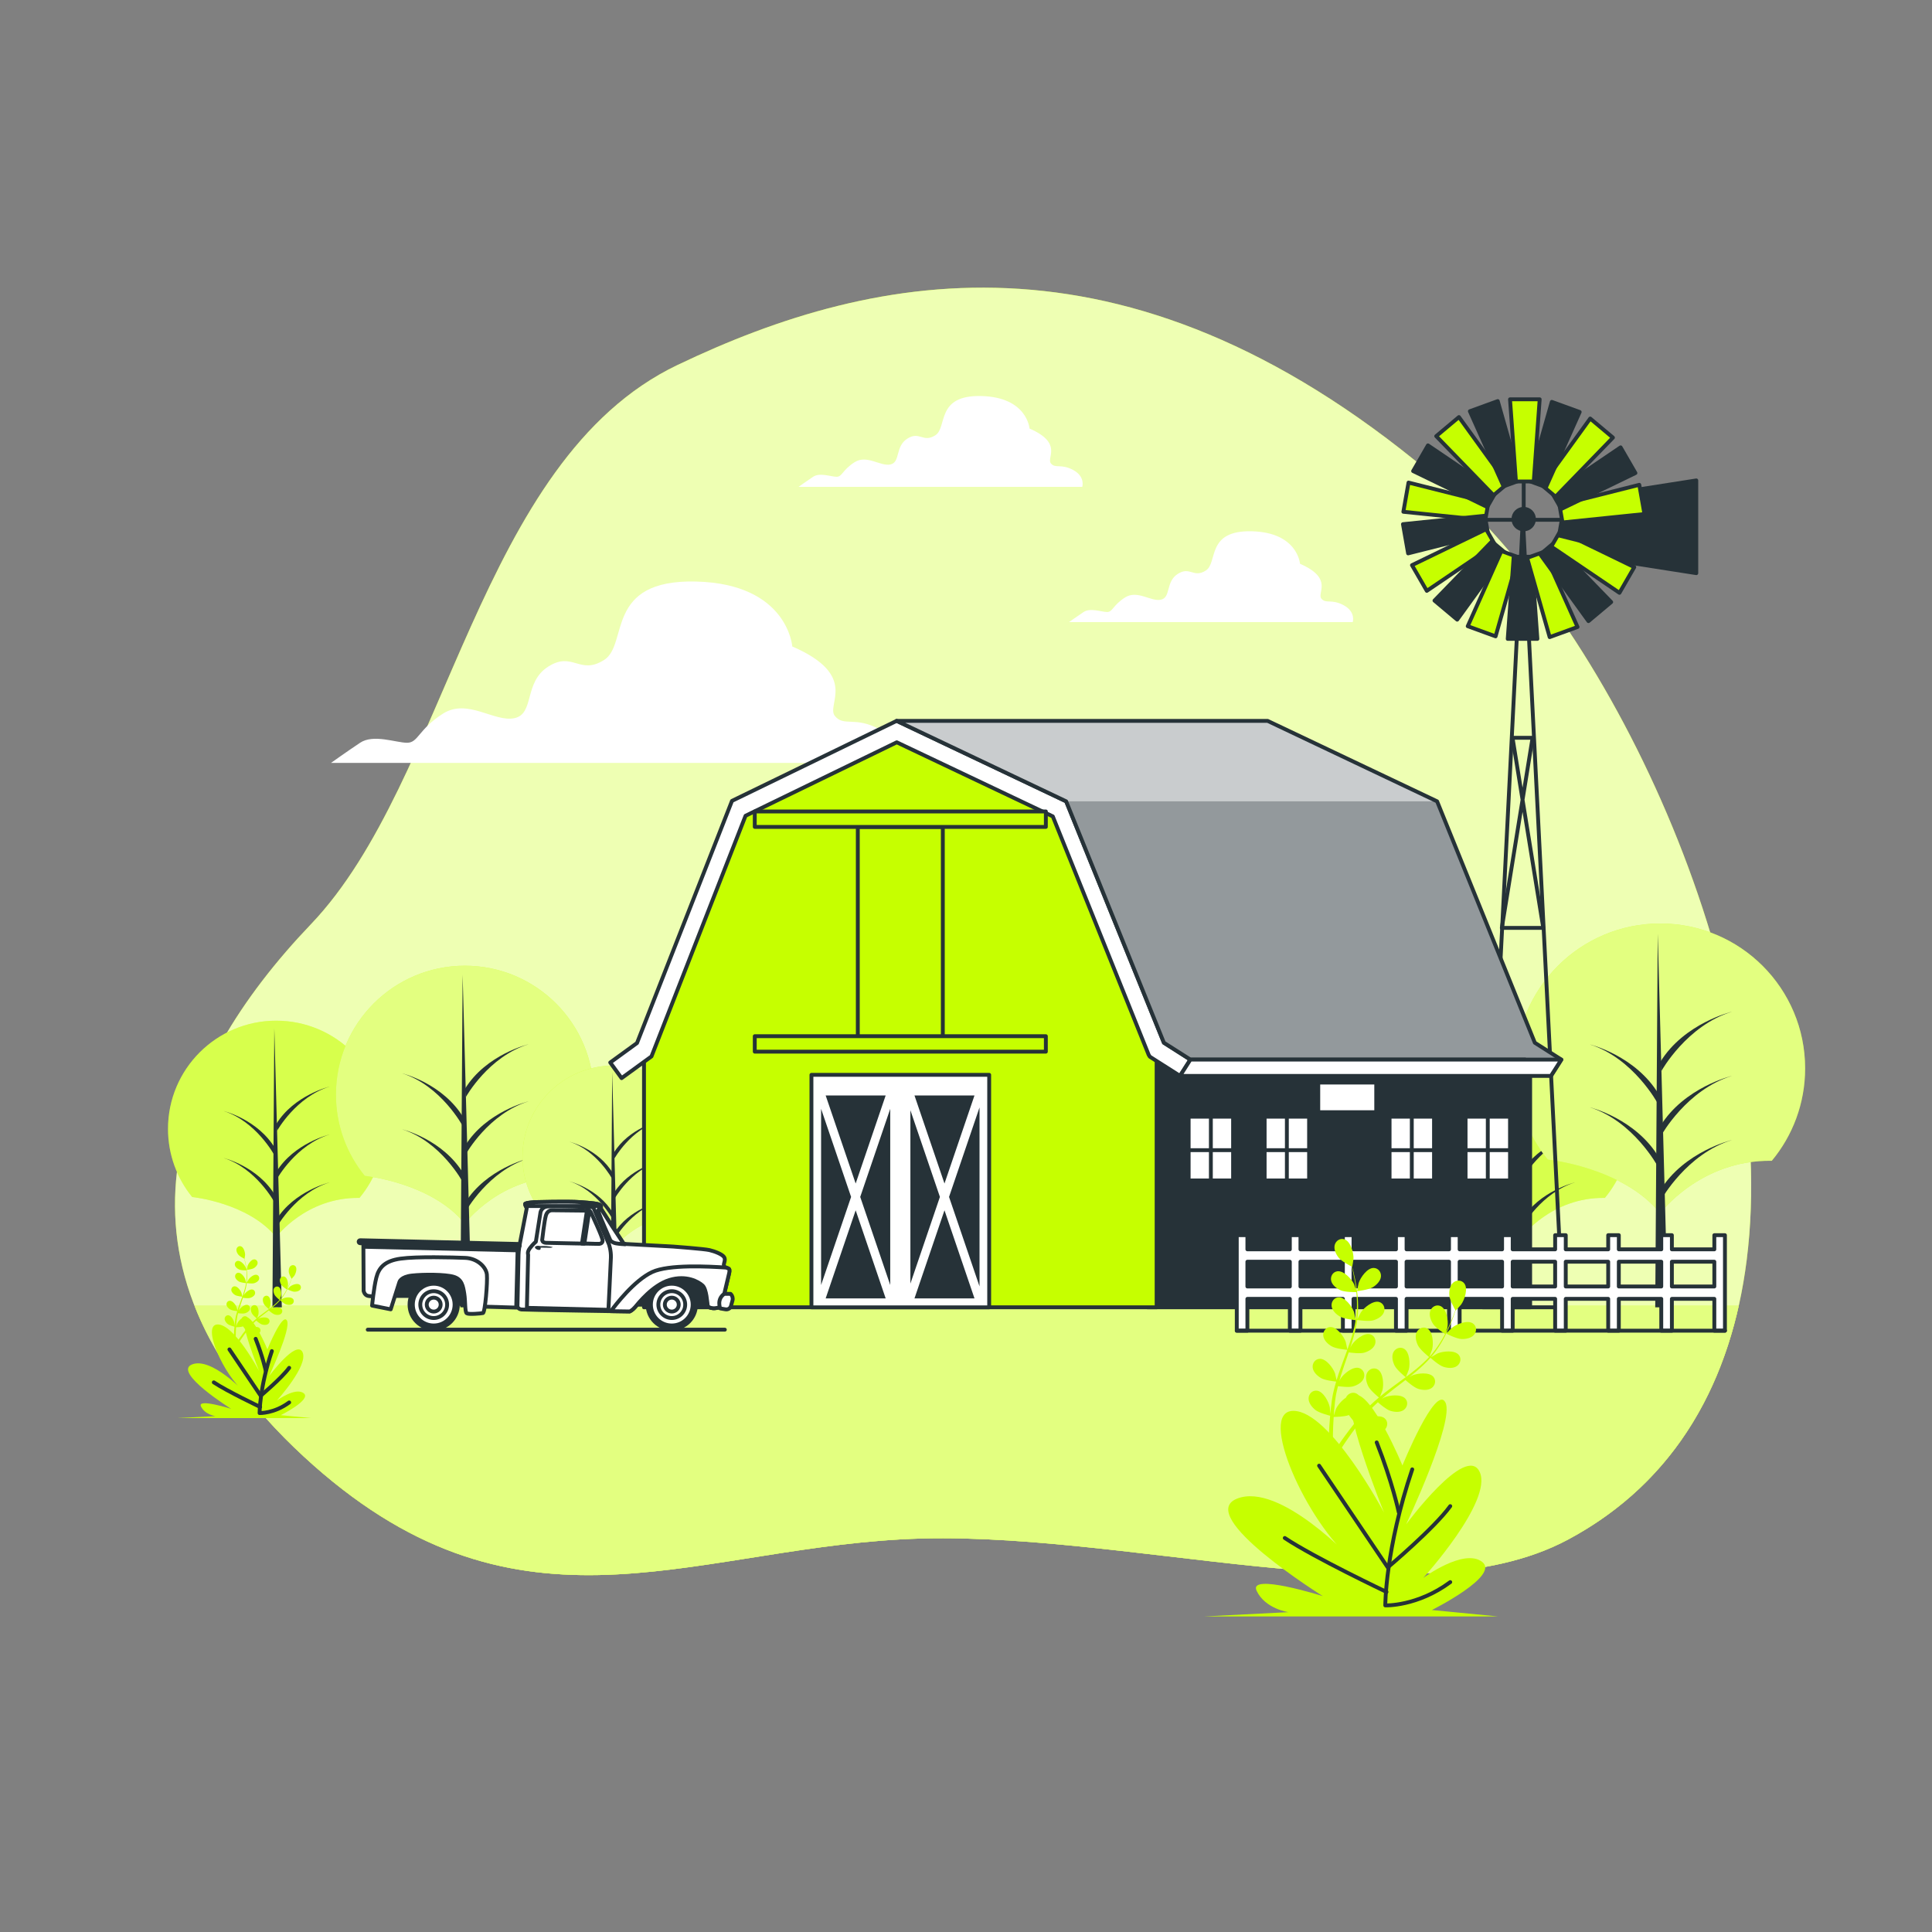 <?xml version="1.0" encoding="utf-8"?>
<!-- Generator: Adobe Illustrator 27.5.0, SVG Export Plug-In . SVG Version: 6.00 Build 0)  -->
<svg version="1.1" xmlns="http://www.w3.org/2000/svg" xmlns:xlink="http://www.w3.org/1999/xlink" x="0px" y="0px"
	 viewBox="0 0 500 500" style="enable-background:new 0 0 500 500;" xml:space="preserve">
<rect x="0" y="0" width="500" height="500" fill="#808080" stroke="none"/>
<g id="Background_Simple">
	<g>
		<path style="fill:#C6FF00;" d="M452.038,326.136c8.832-69.734-33.96-162.417-78.326-200.69
			c-80.094-69.094-146.634-55.732-198.387-30.983c-51.753,24.749-59.146,107.371-94.881,144.754
			C44.71,276.6,24.382,326.882,78.6,376.935c54.218,50.054,97.957,24.62,154.639,21.448c56.682-3.172,131.847,21.82,172.512,0.088
			C434.146,383.296,448.134,356.958,452.038,326.136z"/>
		<path style="opacity:0.7;fill:#FFFFFF;" d="M452.038,326.136c8.832-69.734-33.96-162.417-78.326-200.69
			c-80.094-69.094-146.634-55.732-198.387-30.983c-51.753,24.749-59.146,107.371-94.881,144.754
			C44.71,276.6,24.382,326.882,78.6,376.935c54.218,50.054,97.957,24.62,154.639,21.448c56.682-3.172,131.847,21.82,172.512,0.088
			C434.146,383.296,448.134,356.958,452.038,326.136z"/>
	</g>
</g>
<g id="Ground">
	<g>
		<path style="fill:#C6FF00;" d="M50.335,337.919c5.045,12.865,14.11,25.948,28.265,39.016
			c54.218,50.054,97.957,24.62,154.639,21.448c56.682-3.172,131.847,21.82,172.512,0.088c24.701-13.202,38.496-34.853,44.237-60.552
			H50.335z"/>
		<path style="opacity:0.5;fill:#FFFFFF;" d="M50.335,337.919c5.045,12.865,14.11,25.948,28.265,39.016
			c54.218,50.054,97.957,24.62,154.639,21.448c56.682-3.172,131.847,21.82,172.512,0.088c24.701-13.202,38.496-34.853,44.237-60.552
			H50.335z"/>
	</g>
</g>
<g id="Clouds">
	<g>
		<g>
			<path style="fill:#FFFFFF;" d="M227.643,188.749c-6.375-3.477-9.272-0.579-11.59-3.477c-2.318-2.898,6.374-10.432-11.011-17.965
				c0,0-1.159-16.226-24.919-16.806c-23.76-0.579-17.385,16.227-23.76,20.283c-6.375,4.056-8.113-2.318-14.488,1.738
				c-6.375,4.057-3.477,12.17-8.692,13.329c-5.216,1.159-12.17-5.215-18.544-1.159c-6.375,4.057-6.375,7.534-9.273,7.534
				c-2.897,0-8.693-2.318-12.17,0c-3.477,2.318-7.534,5.216-7.534,5.216h146.617C232.279,197.442,234.017,192.226,227.643,188.749z"
				/>
		</g>
		<g>
			<path style="fill:#FFFFFF;" d="M277.76,121.647c-3.192-1.741-4.643-0.29-5.804-1.741c-1.161-1.451,3.192-5.224-5.514-8.996
				c0,0-0.58-8.125-12.478-8.416c-11.898-0.29-8.706,8.126-11.898,10.157c-3.192,2.031-4.063-1.161-7.255,0.871
				c-3.192,2.031-1.741,6.094-4.353,6.675c-2.612,0.58-6.094-2.612-9.286-0.581c-3.192,2.031-3.192,3.773-4.643,3.773
				c-1.451,0-4.353-1.161-6.094,0c-1.741,1.161-3.772,2.612-3.772,2.612h73.419C280.081,126,280.952,123.388,277.76,121.647z"/>
		</g>
		<g>
			<path style="fill:#FFFFFF;" d="M347.76,156.647c-3.192-1.741-4.643-0.29-5.804-1.741c-1.161-1.451,3.192-5.224-5.514-8.996
				c0,0-0.58-8.125-12.478-8.416c-11.898-0.29-8.706,8.126-11.898,10.157c-3.192,2.031-4.063-1.161-7.255,0.871
				c-3.192,2.031-1.741,6.094-4.353,6.675c-2.612,0.58-6.094-2.612-9.286-0.581c-3.192,2.031-3.192,3.773-4.643,3.773
				c-1.451,0-4.353-1.161-6.094,0c-1.741,1.161-3.772,2.612-3.772,2.612h73.419C350.081,161,350.952,158.388,347.76,156.647z"/>
		</g>
	</g>
</g>
<g id="Trees">
	<g>
		<g>
			<g>
				<path style="fill:#C6FF00;" d="M49.764,309.793c0,0,14.403,1.425,21.704,10.354c0,0,7.713-10.344,21.566-10.132
					c4.02-4.845,6.438-11.067,6.44-17.855c0.005-15.462-12.525-28.001-27.987-28.006c-15.462-0.005-28.001,12.525-28.006,27.987
					c-0.002,6.703,2.352,12.855,6.279,17.676L49.764,309.793z"/>
				<path style="opacity:0.3;fill:#FFFFFF;" d="M49.764,309.793c0,0,14.403,1.425,21.704,10.354c0,0,7.713-10.344,21.566-10.132
					c4.02-4.845,6.438-11.067,6.44-17.855c0.005-15.462-12.525-28.001-27.987-28.006c-15.462-0.005-28.001,12.525-28.006,27.987
					c-0.002,6.703,2.352,12.855,6.279,17.676L49.764,309.793z"/>
				<g>
					<polygon style="fill:#263238;" points="70.992,266.128 70.505,338.333 72.936,338.333 					"/>
					<path style="fill:#263238;" d="M71.721,317.425c0,0,4.862-8.752,13.614-11.426c0,0-9.238,2.188-13.857,9.725L71.721,317.425z"
						/>
					<path style="fill:#263238;" d="M71.721,292.628c0,0,4.862-8.752,13.614-11.426c0,0-9.238,2.188-13.857,9.725L71.721,292.628z"
						/>
					<path style="fill:#263238;" d="M71.721,305.027c0,0,4.862-8.752,13.614-11.426c0,0-9.238,2.188-13.857,9.725L71.721,305.027z"
						/>
					<path style="fill:#263238;" d="M71,298.949c0,0-4.692-8.752-13.137-11.426c0,0,8.914,2.188,13.371,9.725L71,298.949z"/>
					<path style="fill:#263238;" d="M71,311.104c0,0-4.692-8.752-13.137-11.426c0,0,8.914,2.188,13.371,9.725L71,311.104z"/>
				</g>
			</g>
			<g>
				<path style="fill:#C6FF00;" d="M94.429,304.32c0,0,17.166,1.698,25.866,12.34c0,0,9.192-12.328,25.701-12.075
					c4.791-5.774,7.673-13.19,7.676-21.279c0.006-18.427-14.927-33.371-33.354-33.377c-18.427-0.006-33.371,14.927-33.377,33.354
					c-0.003,7.988,2.803,15.32,7.483,21.066L94.429,304.32z"/>
				<path style="opacity:0.5;fill:#FFFFFF;" d="M94.429,304.32c0,0,17.166,1.698,25.866,12.34c0,0,9.192-12.328,25.701-12.075
					c4.791-5.774,7.673-13.19,7.676-21.279c0.006-18.427-14.927-33.371-33.354-33.377c-18.427-0.006-33.371,14.927-33.377,33.354
					c-0.003,7.988,2.803,15.32,7.483,21.066L94.429,304.32z"/>
				<g>
					<polygon style="fill:#263238;" points="119.727,252.281 119.148,338.333 122.045,338.333 					"/>
					<path style="fill:#263238;" d="M120.596,313.416c0,0,5.795-10.431,16.225-13.618c0,0-11.01,2.608-16.515,11.59L120.596,313.416
						z"/>
					<path style="fill:#263238;" d="M120.596,283.862c0,0,5.795-10.431,16.225-13.618c0,0-11.01,2.608-16.515,11.59L120.596,283.862
						z"/>
					<path style="fill:#263238;" d="M120.596,298.639c0,0,5.795-10.431,16.225-13.618c0,0-11.01,2.608-16.515,11.59L120.596,298.639
						z"/>
					<path style="fill:#263238;" d="M119.737,291.396c0,0-5.591-10.431-15.656-13.618c0,0,10.624,2.608,15.936,11.59
						L119.737,291.396z"/>
					<path style="fill:#263238;" d="M119.737,305.883c0,0-5.591-10.431-15.656-13.618c0,0,10.624,2.608,15.936,11.59
						L119.737,305.883z"/>
				</g>
			</g>
			<g>
				<path style="fill:#C6FF00;" d="M140.524,314.257c0,0,12.151,1.202,18.309,8.734c0,0,6.506-8.726,18.193-8.547
					c3.391-4.087,5.431-9.336,5.433-15.062c0.005-13.044-10.566-23.621-23.609-23.626c-13.044-0.005-23.621,10.566-23.626,23.609
					c-0.002,5.654,1.984,10.844,5.297,14.912L140.524,314.257z"/>
				<path style="opacity:0.5;fill:#FFFFFF;" d="M140.524,314.257c0,0,12.151,1.202,18.309,8.734c0,0,6.506-8.726,18.193-8.547
					c3.391-4.087,5.431-9.336,5.433-15.062c0.005-13.044-10.566-23.621-23.609-23.626c-13.044-0.005-23.621,10.566-23.626,23.609
					c-0.002,5.654,1.984,10.844,5.297,14.912L140.524,314.257z"/>
				<g>
					<polygon style="fill:#263238;" points="158.432,277.421 158.021,338.333 160.072,338.333 					"/>
					<path style="fill:#263238;" d="M159.047,320.695c0,0,4.102-7.383,11.485-9.639c0,0-7.793,1.846-11.69,8.204L159.047,320.695z"
						/>
					<path style="fill:#263238;" d="M159.047,299.776c0,0,4.102-7.383,11.485-9.639c0,0-7.793,1.846-11.69,8.204L159.047,299.776z"
						/>
					<path style="fill:#263238;" d="M159.047,310.236c0,0,4.102-7.383,11.485-9.639c0,0-7.793,1.846-11.69,8.204L159.047,310.236z"
						/>
					<path style="fill:#263238;" d="M158.439,305.109c0,0-3.958-7.383-11.082-9.639c0,0,7.52,1.846,11.28,8.204L158.439,305.109z"/>
					<path style="fill:#263238;" d="M158.439,315.363c0,0-3.958-7.383-11.082-9.639c0,0,7.52,1.846,11.28,8.204L158.439,315.363z"/>
				</g>
			</g>
		</g>
		<g>
			<path style="fill:#C6FF00;" d="M372.07,309.793c0,0,14.403,1.425,21.704,10.354c0,0,7.713-10.344,21.566-10.132
				c4.02-4.845,6.438-11.067,6.44-17.855c0.005-15.462-12.525-28.001-27.987-28.006c-15.462-0.005-28.001,12.525-28.006,27.987
				c-0.002,6.703,2.352,12.855,6.279,17.676L372.07,309.793z"/>
			<path style="opacity:0.3;fill:#FFFFFF;" d="M372.07,309.793c0,0,14.403,1.425,21.704,10.354c0,0,7.713-10.344,21.566-10.132
				c4.02-4.845,6.438-11.067,6.44-17.855c0.005-15.462-12.525-28.001-27.987-28.006c-15.462-0.005-28.001,12.525-28.006,27.987
				c-0.002,6.703,2.352,12.855,6.279,17.676L372.07,309.793z"/>
			<g>
				<polygon style="fill:#263238;" points="393.297,266.128 392.811,338.333 395.242,338.333 				"/>
				<path style="fill:#263238;" d="M394.026,317.425c0,0,4.862-8.752,13.614-11.426c0,0-9.238,2.188-13.858,9.725L394.026,317.425z"
					/>
				<path style="fill:#263238;" d="M394.026,292.628c0,0,4.862-8.752,13.614-11.426c0,0-9.238,2.188-13.858,9.725L394.026,292.628z"
					/>
				<path style="fill:#263238;" d="M394.026,305.027c0,0,4.862-8.752,13.614-11.426c0,0-9.238,2.188-13.858,9.725L394.026,305.027z"
					/>
				<path style="fill:#263238;" d="M393.306,298.949c0,0-4.692-8.752-13.137-11.426c0,0,8.914,2.188,13.371,9.725L393.306,298.949z"
					/>
				<path style="fill:#263238;" d="M393.306,311.104c0,0-4.692-8.752-13.137-11.426c0,0,8.914,2.188,13.371,9.725L393.306,311.104z"
					/>
			</g>
		</g>
		<g>
			<path style="fill:#C6FF00;" d="M400.598,300.115c0,0,19.288,1.908,29.064,13.865c0,0,10.328-13.851,28.879-13.568
				c5.383-6.488,8.621-14.82,8.624-23.909c0.007-20.705-16.772-37.496-37.477-37.503c-20.705-0.007-37.496,16.772-37.503,37.477
				c-0.003,8.976,3.15,17.214,8.408,23.67L400.598,300.115z"/>
			<path style="opacity:0.5;fill:#FFFFFF;" d="M400.598,300.115c0,0,19.288,1.908,29.064,13.865c0,0,10.328-13.851,28.879-13.568
				c5.383-6.488,8.621-14.82,8.624-23.909c0.007-20.705-16.772-37.496-37.477-37.503c-20.705-0.007-37.496,16.772-37.503,37.477
				c-0.003,8.976,3.15,17.214,8.408,23.67L400.598,300.115z"/>
			<g>
				<polygon style="fill:#263238;" points="429.023,241.643 428.372,338.333 431.628,338.333 				"/>
				<path style="fill:#263238;" d="M430,310.336c0,0,6.511-11.72,18.231-15.301c0,0-12.371,2.93-18.557,13.022L430,310.336z"/>
				<path style="fill:#263238;" d="M430,277.129c0,0,6.511-11.72,18.231-15.301c0,0-12.371,2.93-18.557,13.022L430,277.129z"/>
				<path style="fill:#263238;" d="M430,293.732c0,0,6.511-11.72,18.231-15.301c0,0-12.371,2.93-18.557,13.022L430,293.732z"/>
				<path style="fill:#263238;" d="M429.035,285.593c0,0-6.283-11.72-17.591-15.301c0,0,11.937,2.93,17.906,13.022L429.035,285.593z
					"/>
				<path style="fill:#263238;" d="M429.035,301.871c0,0-6.283-11.72-17.591-15.301c0,0,11.937,2.93,17.906,13.022L429.035,301.871z
					"/>
			</g>
		</g>
	</g>
</g>
<g id="Windmill">
	<g>
		<polygon style="fill:#263238;stroke:#263238;stroke-linecap:round;stroke-linejoin:round;stroke-miterlimit:10;" points="
			408.333,143.533 439,148.333 439,124.333 408.333,129.133 		"/>
		<polygon style="fill:none;stroke:#263238;stroke-linecap:round;stroke-linejoin:round;stroke-miterlimit:10;" points="
			394.122,134.027 383.789,338.333 404.455,338.333 		"/>
		
			<line style="fill:none;stroke:#263238;stroke-linecap:round;stroke-linejoin:round;stroke-miterlimit:10;" x1="394.333" y1="134.343" x2="394.333" y2="121.353"/>
		
			<line style="fill:none;stroke:#263238;stroke-linecap:round;stroke-linejoin:round;stroke-miterlimit:10;" x1="383.095" y1="134.531" x2="405.258" y2="134.531"/>
		<polygon style="fill:none;stroke:#263238;stroke-linecap:round;stroke-linejoin:round;stroke-miterlimit:10;" points="
			399.398,240.145 388.673,240.145 396.627,190.946 391.444,190.946 		"/>
		<g>
			<polygon style="fill:#C6FF00;stroke:#263238;stroke-linecap:round;stroke-linejoin:round;stroke-miterlimit:10;" points="
				385.19,130.092 384.39,134.628 363.189,132.449 364.522,124.889 			"/>
			<polygon style="fill:#263238;stroke:#263238;stroke-linecap:round;stroke-linejoin:round;stroke-miterlimit:10;" points="
				384.287,133.476 385.087,138.012 364.419,143.215 363.086,135.655 			"/>
			<polygon style="fill:#C6FF00;stroke:#263238;stroke-linecap:round;stroke-linejoin:round;stroke-miterlimit:10;" points="
				384.597,136.964 386.9,140.953 369.258,152.911 365.42,146.263 			"/>
			<polygon style="fill:#263238;stroke:#263238;stroke-linecap:round;stroke-linejoin:round;stroke-miterlimit:10;" points="
				386.081,140.136 389.609,143.097 377.121,160.367 371.241,155.433 			"/>
			<polygon style="fill:#C6FF00;stroke:#263238;stroke-linecap:round;stroke-linejoin:round;stroke-miterlimit:10;" points="
				388.56,142.609 392.888,144.185 387.06,164.685 379.847,162.06 			"/>
			<polygon style="fill:#263238;stroke:#263238;stroke-linecap:round;stroke-linejoin:round;stroke-miterlimit:10;" points="
				391.735,144.086 396.341,144.086 397.876,165.343 390.2,165.343 			"/>
			<polygon style="fill:#C6FF00;stroke:#263238;stroke-linecap:round;stroke-linejoin:round;stroke-miterlimit:10;" points="
				395.224,144.387 399.552,142.811 408.265,162.262 401.052,164.887 			"/>
			<polygon style="fill:#263238;stroke:#263238;stroke-linecap:round;stroke-linejoin:round;stroke-miterlimit:10;" points="
				398.606,143.476 402.134,140.516 416.974,155.813 411.093,160.747 			"/>
			<polygon style="fill:#C6FF00;stroke:#263238;stroke-linecap:round;stroke-linejoin:round;stroke-miterlimit:10;" points="
				401.472,141.464 403.775,137.476 422.951,146.775 419.113,153.422 			"/>
			<polygon style="fill:#263238;stroke:#263238;stroke-linecap:round;stroke-linejoin:round;stroke-miterlimit:10;" points="
				403.477,138.593 404.277,134.058 425.478,136.237 424.145,143.796 			"/>
			<polygon style="fill:#C6FF00;stroke:#263238;stroke-linecap:round;stroke-linejoin:round;stroke-miterlimit:10;" points="
				404.379,135.21 403.579,130.674 424.247,125.471 425.58,133.03 			"/>
			<polygon style="fill:#263238;stroke:#263238;stroke-linecap:round;stroke-linejoin:round;stroke-miterlimit:10;" points="
				404.07,131.721 401.767,127.733 419.409,115.775 423.247,122.422 			"/>
			<polygon style="fill:#C6FF00;stroke:#263238;stroke-linecap:round;stroke-linejoin:round;stroke-miterlimit:10;" points="
				402.586,128.549 399.058,125.589 411.546,108.318 417.426,113.252 			"/>
			<polygon style="fill:#263238;stroke:#263238;stroke-linecap:round;stroke-linejoin:round;stroke-miterlimit:10;" points="
				400.107,126.076 395.779,124.501 401.607,104.001 408.82,106.626 			"/>
			<polygon style="fill:#263238;stroke:#263238;stroke-linecap:round;stroke-linejoin:round;stroke-miterlimit:10;" points="
				387.195,127.221 384.892,131.21 365.715,121.911 369.553,115.263 			"/>
			<polygon style="fill:#C6FF00;stroke:#263238;stroke-linecap:round;stroke-linejoin:round;stroke-miterlimit:10;" points="
				390.061,125.209 386.533,128.17 371.693,112.873 377.573,107.939 			"/>
			<polygon style="fill:#263238;stroke:#263238;stroke-linecap:round;stroke-linejoin:round;stroke-miterlimit:10;" points="
				393.443,124.299 389.115,125.874 380.401,106.424 387.615,103.799 			"/>
			<polygon style="fill:#C6FF00;stroke:#263238;stroke-linecap:round;stroke-linejoin:round;stroke-miterlimit:10;" points="
				396.931,124.6 392.326,124.6 390.79,103.343 398.467,103.343 			"/>
		</g>
		<path style="fill:#263238;stroke:#263238;stroke-linecap:round;stroke-linejoin:round;stroke-miterlimit:10;" d="M396.99,134.343
			c0-1.467-1.19-2.657-2.657-2.657s-2.657,1.19-2.657,2.657s1.19,2.657,2.657,2.657S396.99,135.81,396.99,134.343z"/>
	</g>
</g>
<g id="Farm">
	<g>
		
			<rect x="297" y="271.833" style="fill:#263238;stroke:#263238;stroke-linecap:round;stroke-linejoin:round;stroke-miterlimit:10;" width="99" height="66.5"/>
		<polygon style="fill:#C6FF00;stroke:#263238;stroke-linecap:round;stroke-linejoin:round;stroke-miterlimit:10;" points="
			299.333,338.333 166.667,338.333 166.667,271.667 191.129,209.193 232,189.333 274.128,209.333 299.333,271.667 		"/>
		<g>
			<polygon style="fill:#FFFFFF;stroke:#263238;stroke-linecap:round;stroke-linejoin:round;stroke-miterlimit:10;" points="
				160.868,279.022 157.927,274.978 164.856,269.939 189.44,207.266 232.051,186.56 275.921,207.386 301.213,269.859 
				308.073,274.225 305.388,278.442 297.582,273.474 297.282,273 272.464,211.28 232.077,192.107 192.946,211.121 168.605,273.395 
							"/>
		</g>
		
			<rect x="222" y="214" style="fill:#C6FF00;stroke:#263238;stroke-linecap:round;stroke-linejoin:round;stroke-miterlimit:10;" width="22" height="56.167"/>
		
			<rect x="210" y="278.167" style="fill:#FFFFFF;stroke:#263238;stroke-linecap:round;stroke-linejoin:round;stroke-miterlimit:10;" width="46" height="60.167"/>
		
			<rect x="195.333" y="268.167" style="fill:#C6FF00;stroke:#263238;stroke-linecap:round;stroke-linejoin:round;stroke-miterlimit:10;" width="75.333" height="4"/>
		
			<rect x="195.333" y="210" style="fill:#C6FF00;stroke:#263238;stroke-linecap:round;stroke-linejoin:round;stroke-miterlimit:10;" width="75.333" height="4"/>
		<g>
			<polygon style="fill:#263238;" points="220.265,309.762 212.5,286.965 212.5,332.559 			"/>
			<polygon style="fill:#263238;" points="229.211,283.5 213.68,283.5 221.445,306.297 			"/>
			<polygon style="fill:#263238;" points="221.445,313.227 213.68,336.024 229.211,336.024 			"/>
			<polygon style="fill:#263238;" points="222.626,309.762 230.391,332.559 230.391,286.965 			"/>
		</g>
		<g>
			<polygon style="fill:#263238;" points="252.197,283.5 236.666,283.5 244.432,306.297 			"/>
			<polygon style="fill:#263238;" points="243.251,309.762 235.609,287.326 235.609,332.198 			"/>
			<polygon style="fill:#263238;" points="245.612,309.762 253.5,332.92 253.5,286.604 			"/>
			<polygon style="fill:#263238;" points="244.432,313.227 236.666,336.024 252.197,336.024 			"/>
		</g>
		<g>
			<defs>
				<polygon id="XMLID_1_" points="404.073,274.225 397.213,269.859 371.921,207.386 328.051,186.56 232.051,186.56 
					275.921,207.386 301.213,269.859 308.073,274.225 394.761,274.225 401.388,278.442 				"/>
			</defs>
			<use xlink:href="#XMLID_1_"  style="overflow:visible;fill:#263238;"/>
			<clipPath id="XMLID_00000008140966254696607640000000833897221098465158_">
				<use xlink:href="#XMLID_1_"  style="overflow:visible;"/>
			</clipPath>
			<polygon style="opacity:0.5;clip-path:url(#XMLID_00000008140966254696607640000000833897221098465158_);fill:#FFFFFF;" points="
				404.073,274.225 397.213,269.859 371.921,207.386 328.051,186.56 232.051,186.56 275.921,207.386 301.213,269.859 
				308.073,274.225 394.761,274.225 401.388,278.442 			"/>
			<polygon style="opacity:0.5;clip-path:url(#XMLID_00000008140966254696607640000000833897221098465158_);fill:#FFFFFF;" points="
				275.921,207.386 371.921,207.386 328.051,186.56 232.051,186.56 			"/>
			
				<use xlink:href="#XMLID_1_"  style="overflow:visible;fill:none;stroke:#263238;stroke-linecap:round;stroke-linejoin:round;stroke-miterlimit:10;"/>
		</g>
		<polygon style="fill:#FFFFFF;stroke:#263238;stroke-linecap:round;stroke-linejoin:round;stroke-miterlimit:10;" points="
			308.073,274.225 404.073,274.225 401.388,278.442 305.388,278.442 		"/>
		<g>
			<rect x="308.122" y="289.5" style="fill:#FFFFFF;" width="4.75" height="7.662"/>
			<rect x="313.872" y="289.5" style="fill:#FFFFFF;" width="4.75" height="7.662"/>
			<rect x="308.122" y="298.162" style="fill:#FFFFFF;" width="4.75" height="6.838"/>
			<rect x="313.872" y="298.162" style="fill:#FFFFFF;" width="4.75" height="6.838"/>
		</g>
		<g>
			<rect x="327.789" y="289.5" style="fill:#FFFFFF;" width="4.75" height="7.662"/>
			<rect x="333.539" y="289.5" style="fill:#FFFFFF;" width="4.75" height="7.662"/>
			<rect x="327.789" y="298.162" style="fill:#FFFFFF;" width="4.75" height="6.838"/>
			<rect x="333.539" y="298.162" style="fill:#FFFFFF;" width="4.75" height="6.838"/>
		</g>
		<g>
			<rect x="360.122" y="289.5" style="fill:#FFFFFF;" width="4.75" height="7.662"/>
			<rect x="365.872" y="289.5" style="fill:#FFFFFF;" width="4.75" height="7.662"/>
			<rect x="360.122" y="298.162" style="fill:#FFFFFF;" width="4.75" height="6.838"/>
			<rect x="365.872" y="298.162" style="fill:#FFFFFF;" width="4.75" height="6.838"/>
		</g>
		<g>
			<rect x="379.789" y="289.5" style="fill:#FFFFFF;" width="4.75" height="7.662"/>
			<rect x="385.539" y="289.5" style="fill:#FFFFFF;" width="4.75" height="7.662"/>
			<rect x="379.789" y="298.162" style="fill:#FFFFFF;" width="4.75" height="6.838"/>
			<rect x="385.539" y="298.162" style="fill:#FFFFFF;" width="4.75" height="6.838"/>
		</g>
		<rect x="341.667" y="280.667" style="fill:#FFFFFF;" width="14" height="6.667"/>
		<g>
			<path style="fill:#FFFFFF;stroke:#263238;stroke-linecap:round;stroke-linejoin:round;stroke-miterlimit:10;" d="
				M443.667,319.666v3.662h-10.986v-3.662h-2.746v3.662h-10.986v-3.662h-2.746v3.662h-10.986v-3.662h-2.747v3.662h-10.986v-3.662
				h-2.746v3.662h-10.986v-3.662h-2.747v3.662h-10.986v-3.662h-2.746v3.662h-10.986v-3.662h-2.746v3.662h-10.986v-3.662h-2.746
				v3.662h-10.986v-3.662h-2.747v24.719h2.747v-8.24h10.986v8.24h2.746v-8.24h10.986v8.24h2.746v-8.24h10.986v8.24h2.746v-8.24
				h10.986v8.24h2.747v-8.24h10.986v8.24h2.746v-8.24h10.986v8.24h2.747v-8.24h10.986v8.24h2.746v-8.24h10.986v8.24h2.746v-8.24
				h10.986v8.24h2.747v-24.719H443.667z M322.821,332.94v-6.408h10.986v6.408H322.821z M336.553,332.94v-6.408h10.986v6.408H336.553
				z M350.286,332.94v-6.408h10.986v6.408H350.286z M364.018,332.94v-6.408h10.986v6.408H364.018z M377.751,332.94v-6.408h10.986
				v6.408H377.751z M391.483,332.94v-6.408h10.986v6.408H391.483z M405.216,332.94v-6.408h10.986v6.408H405.216z M418.948,332.94
				v-6.408h10.986v6.408H418.948z M432.681,332.94v-6.408h10.986v6.408H432.681z"/>
			
				<line style="fill:none;stroke:#263238;stroke-linecap:round;stroke-linejoin:round;stroke-miterlimit:10;" x1="320.074" y1="344.384" x2="446.413" y2="344.384"/>
		</g>
	</g>
</g>
<g id="Plants">
	<g>
		<g>
			<g>
				<g>
					<path style="fill:#C6FF00;" d="M351.214,334.148c-0.03,0.003,0.372-1.989,0.411-2.111c0.461-1.421,2.186-3.896,3.859-3.892
						c1.205,0.002,2.021,1.099,1.902,2.249c-0.121,1.175-1.176,2.176-2.13,2.754C354.135,333.825,351.216,334.147,351.214,334.148z"
						/>
					<path style="fill:#C6FF00;" d="M347.975,320.75c1.574,0.565,2.357,3.478,2.308,4.971c-0.004,0.129-0.302,2.139-0.33,2.126
						c0,0-0.026-0.013-0.032-0.016c0.127,0.459,0.258,0.952,0.39,1.495c0.236,1.003,0.494,2.138,0.691,3.393
						c0.2,1.253,0.383,2.621,0.445,4.078c0.064,1.461,0.057,3.001-0.155,4.587c-0.002,0.018-0.007,0.036-0.01,0.054
						c0.206-0.445,0.824-1.668,0.882-1.757c0.819-1.249,3.137-3.18,4.75-2.736c1.162,0.32,1.659,1.594,1.241,2.672
						c-0.427,1.101-1.709,1.788-2.782,2.093c-1.21,0.344-3.908-0.063-4.122-0.096c-0.216,1.509-0.56,3.039-0.994,4.569
						c-0.247,0.875-0.523,1.748-0.811,2.621c0.191-0.379,0.364-0.716,0.393-0.76c0.82-1.249,3.137-3.18,4.749-2.736
						c1.162,0.32,1.659,1.594,1.241,2.672c-0.427,1.101-1.709,1.788-2.782,2.094c-1.089,0.31-3.396,0.009-4.005-0.079
						c-0.114,0.333-0.224,0.668-0.339,1.001c-0.552,1.598-1.111,3.19-1.61,4.768c-0.177,0.556-0.33,1.11-0.485,1.664
						c0.17-0.336,0.315-0.618,0.342-0.658c0.82-1.249,3.137-3.18,4.749-2.736c1.162,0.32,1.659,1.594,1.241,2.672
						c-0.427,1.1-1.709,1.788-2.782,2.093c-1.039,0.296-3.171,0.037-3.896-0.064c-0.142,0.572-0.285,1.145-0.397,1.706
						c-0.068,0.384-0.159,0.75-0.206,1.14c-0.054,0.385-0.108,0.767-0.161,1.144c-0.075,0.731-0.158,1.485-0.214,2.2
						c-0.043,0.497-0.074,0.971-0.107,1.449c0.169-0.556,0.523-1.637,0.563-1.723c0.413-0.903,1.434-2.2,2.56-2.914
						c0.06-0.134,0.132-0.262,0.216-0.382c0.663-0.947,1.998-1.241,2.911-0.454c1.266,1.093,0.95,4.093,0.367,5.468
						c-0.034,0.081-0.505,0.92-0.811,1.444c0.227-0.281,0.444-0.556,0.681-0.842c0.465-0.569,0.945-1.124,1.46-1.722
						c0.259-0.28,0.52-0.563,0.784-0.849c0.256-0.289,0.563-0.562,0.845-0.847c0.669-0.647,1.379-1.27,2.108-1.881
						c-0.497-0.408-2.243-1.883-2.745-2.885c-0.5-0.997-0.859-2.407-0.336-3.465c0.512-1.037,1.787-1.53,2.808-0.89
						c1.417,0.889,1.559,3.902,1.192,5.35c-0.023,0.09-0.403,1.099-0.623,1.65c0.441-0.364,0.879-0.73,1.337-1.084
						c1.322-1.022,2.693-2.016,4.055-3.013c0.418-0.305,0.83-0.614,1.244-0.922c-0.179-0.143-2.291-1.851-2.854-2.973
						c-0.5-0.997-0.859-2.407-0.336-3.466c0.512-1.036,1.787-1.53,2.808-0.89c1.417,0.889,1.559,3.902,1.192,5.35
						c-0.028,0.109-0.577,1.561-0.735,1.923c0.911-0.678,1.813-1.363,2.675-2.074c1.19-0.979,2.304-2.006,3.31-3.081
						c-0.083-0.067-2.296-1.839-2.872-2.988c-0.5-0.997-0.859-2.407-0.336-3.465c0.512-1.036,1.787-1.53,2.808-0.89
						c1.417,0.888,1.559,3.902,1.192,5.35c-0.024,0.095-0.442,1.202-0.652,1.723c0.044,0.028,0.036,0.023,0.081,0.051
						c1.064-1.164,1.947-2.426,2.716-3.647c0.447-0.707,0.834-1.407,1.195-2.097c-0.446-0.288-2.47-1.626-3.102-2.603
						c-0.606-0.936-1.118-2.298-0.715-3.408c0.395-1.087,1.608-1.717,2.693-1.193c1.506,0.728,1.978,3.707,1.772,5.186
						c-0.011,0.081-0.215,0.886-0.372,1.47c0.158-0.314,0.327-0.635,0.473-0.939c0.55-1.139,0.984-2.216,1.36-3.173
						c0.21-0.546,0.388-1.043,0.551-1.511c-0.29-0.511-1.434-2.584-1.544-3.722c-0.107-1.11,0.066-2.555,0.936-3.354
						c0.852-0.782,2.219-0.783,2.94,0.182c1.001,1.34,0.047,4.201-0.817,5.42c-0.075,0.105-1.432,1.617-1.448,1.591
						c0,0-0.014-0.025-0.018-0.031c-0.147,0.453-0.31,0.937-0.499,1.462c-0.356,0.967-0.768,2.056-1.295,3.212
						c-0.524,1.156-1.126,2.397-1.879,3.647c-0.752,1.254-1.608,2.535-2.66,3.74c-0.012,0.014-0.026,0.026-0.038,0.04
						c0.417-0.257,1.608-0.937,1.705-0.979c1.372-0.59,4.371-0.922,5.47,0.338c0.792,0.908,0.505,2.245-0.439,2.913
						c-0.964,0.683-2.412,0.548-3.475,0.211c-1.199-0.38-3.225-2.208-3.386-2.354c-1.013,1.139-2.144,2.225-3.349,3.262
						c-0.688,0.594-1.401,1.17-2.122,1.738c0.368-0.211,0.699-0.396,0.747-0.417c1.373-0.589,4.371-0.922,5.471,0.339
						c0.792,0.908,0.505,2.245-0.439,2.913c-0.964,0.683-2.412,0.549-3.475,0.211c-1.079-0.342-2.837-1.866-3.297-2.275
						c-0.279,0.215-0.555,0.433-0.835,0.647c-1.342,1.028-2.686,2.048-3.974,3.089c-0.454,0.367-0.887,0.744-1.323,1.12
						c0.327-0.187,0.604-0.341,0.649-0.36c1.372-0.59,4.371-0.922,5.47,0.339c0.792,0.908,0.505,2.245-0.439,2.913
						c-0.964,0.682-2.412,0.548-3.475,0.211c-1.03-0.327-2.665-1.718-3.214-2.202c-0.434,0.399-0.869,0.798-1.272,1.203
						c-0.268,0.284-0.547,0.538-0.801,0.837c-0.258,0.292-0.513,0.58-0.765,0.866c-0.466,0.568-0.951,1.152-1.392,1.717
						c-0.31,0.391-0.598,0.769-0.889,1.15c0.447-0.37,1.339-1.076,1.42-1.127c1.267-0.791,4.18-1.573,5.459-0.494
						c0.921,0.778,0.839,2.142,0.008,2.946c-0.849,0.821-2.301,0.908-3.403,0.735c-1.214-0.19-3.41-1.621-3.683-1.801
						c-0.479,0.631-0.94,1.249-1.365,1.84c-1.478,2.043-2.632,3.802-3.421,5.041c-0.028,0.044-0.053,0.084-0.08,0.126l-1.023-0.497
						c0.053-0.08,0.104-0.158,0.161-0.243c0.826-1.237,2.029-2.986,3.566-5.017c0.484-0.643,1.015-1.32,1.566-2.01
						c-0.142-0.155-0.944-1.043-1.588-1.966c-1.175,0.46-3.622,0.479-3.938,0.479c-0.052,0.791-0.095,1.56-0.123,2.288
						c-0.106,2.52-0.098,4.623-0.072,6.092c0.001,0.06,0.002,0.114,0.003,0.172l-1.125-0.546c0.011-1.46,0.055-3.435,0.204-5.769
						c0.049-0.803,0.118-1.661,0.197-2.54c-0.312-0.078-2.856-0.732-3.818-1.499c-0.872-0.696-1.788-1.826-1.757-3.006
						c0.031-1.156,0.982-2.138,2.177-1.984c1.659,0.213,3.05,2.89,3.323,4.358c0.016,0.087,0.086,1.046,0.12,1.652
						c0.034-0.359,0.063-0.708,0.103-1.078c0.074-0.731,0.168-1.458,0.268-2.241c0.061-0.376,0.123-0.757,0.186-1.141
						c0.054-0.382,0.159-0.779,0.237-1.172c0.202-0.909,0.45-1.82,0.72-2.732c-0.64-0.066-2.909-0.333-3.881-0.892
						c-0.967-0.556-2.044-1.533-2.192-2.705c-0.145-1.147,0.647-2.262,1.851-2.292c1.672-0.041,3.453,2.394,3.945,3.805
						c0.031,0.088,0.27,1.14,0.391,1.72c0.167-0.547,0.33-1.094,0.517-1.642c0.539-1.582,1.134-3.167,1.72-4.75
						c0.18-0.485,0.353-0.97,0.529-1.455c-0.228-0.021-2.932-0.28-4.02-0.906c-0.967-0.556-2.044-1.534-2.192-2.705
						c-0.144-1.147,0.647-2.262,1.852-2.291c1.672-0.041,3.453,2.394,3.945,3.805c0.037,0.106,0.38,1.62,0.448,2.009
						c0.386-1.069,0.76-2.137,1.087-3.206c0.453-1.474,0.815-2.944,1.061-4.395c-0.106-0.01-2.93-0.267-4.044-0.908
						c-0.967-0.556-2.044-1.533-2.192-2.705c-0.145-1.147,0.647-2.262,1.851-2.291c1.672-0.041,3.453,2.394,3.945,3.805
						c0.032,0.092,0.294,1.245,0.406,1.797c0.052-0.002,0.043-0.001,0.096-0.003c0.245-1.557,0.286-3.097,0.253-4.54
						c-0.017-0.836-0.081-1.634-0.16-2.409c-0.531,0.006-2.957,0.007-4.024-0.46c-1.022-0.447-2.2-1.3-2.476-2.448
						c-0.27-1.125,0.394-2.32,1.589-2.481c1.658-0.224,3.695,2.001,4.339,3.348c0.035,0.073,0.309,0.858,0.5,1.432
						c-0.041-0.349-0.077-0.71-0.123-1.044c-0.17-1.253-0.402-2.391-0.616-3.397c-0.126-0.571-0.252-1.085-0.374-1.564
						c-0.524-0.266-2.622-1.364-3.341-2.253c-0.701-0.867-1.354-2.168-1.069-3.314C345.701,321.097,346.841,320.342,347.975,320.75z
						"/>
					<path style="fill:#C6FF00;" d="M378.213,346.532c-1.309-0.052-3.921-1.394-3.923-1.395c-0.027-0.014,1.407-1.454,1.508-1.534
						c1.168-0.931,3.972-2.043,5.366-1.118c1.004,0.667,1.079,2.032,0.346,2.925C380.76,346.324,379.328,346.577,378.213,346.532z"
						/>
				</g>
			</g>
			<g>
				<g>
					<path style="fill:#C6FF00;" d="M362.951,379.263c0,0-7.93-19.12-12.371-18.288c-4.441,0.831,7.613,30.481,7.613,30.481
						s-13.956-26.324-23.472-26.324s3.489,29.095,15.542,38.794c0,0-19.031-20.505-30.133-16.072
						c-11.102,4.434,22.203,25.216,22.203,25.216s-19.349-6.096-17.128-1.385c2.22,4.711,8.247,5.542,8.247,5.542l-21.886,1.108
						h76.126l-17.128-1.663c0,0,17.763-8.867,13.005-12.469c-4.758-3.602-15.225,4.156-15.225,4.156s18.08-19.951,14.591-27.432
						c-3.489-7.482-19.031,13.578-19.031,13.578s12.688-26.878,10.15-31.589C371.515,358.203,362.951,379.263,362.951,379.263z"/>
				</g>
				<g>
					<path style="fill:none;stroke:#263238;stroke-linecap:round;stroke-linejoin:round;stroke-miterlimit:10;" d="M365.488,380.27
						c-6.978,20.617-6.978,35.208-6.978,35.208s8.247,0.317,16.811-6.027"/>
					<path style="fill:none;stroke:#263238;stroke-linecap:round;stroke-linejoin:round;stroke-miterlimit:10;" d="M361.999,391.372
						c0,0-1.586-7.613-5.71-18.08"/>
					<path style="fill:none;stroke:#263238;stroke-linecap:round;stroke-linejoin:round;stroke-miterlimit:10;" d="M341.382,379.319
						l17.763,26.327c0,0,12.053-10.15,16.177-15.86"/>
					<path style="fill:none;stroke:#263238;stroke-linecap:round;stroke-linejoin:round;stroke-miterlimit:10;" d="M358.827,411.99
						c0,0-18.714-8.881-26.327-13.957"/>
				</g>
			</g>
		</g>
		<g>
			<g>
				<g>
					<path style="fill:#C6FF00;" d="M63.855,328.654c-0.014,0.001,0.169-0.906,0.187-0.962c0.21-0.647,0.996-1.774,1.757-1.773
						c0.549,0.001,0.921,0.5,0.867,1.024c-0.055,0.535-0.536,0.991-0.97,1.254C65.186,328.507,63.856,328.654,63.855,328.654z"/>
					<path style="fill:#C6FF00;" d="M62.38,322.551c0.717,0.257,1.074,1.584,1.051,2.264c-0.002,0.059-0.138,0.974-0.15,0.968
						c0,0-0.012-0.006-0.014-0.007c0.058,0.209,0.118,0.434,0.178,0.681c0.108,0.457,0.225,0.974,0.315,1.546
						c0.091,0.571,0.174,1.194,0.203,1.858c0.029,0.665,0.026,1.367-0.071,2.089c-0.001,0.008-0.003,0.017-0.004,0.025
						c0.094-0.203,0.375-0.76,0.402-0.8c0.373-0.569,1.429-1.449,2.163-1.246c0.529,0.146,0.756,0.726,0.565,1.217
						c-0.195,0.501-0.779,0.815-1.267,0.953c-0.551,0.157-1.78-0.028-1.878-0.043c-0.098,0.687-0.255,1.384-0.453,2.081
						c-0.112,0.398-0.238,0.796-0.369,1.194c0.087-0.173,0.166-0.326,0.179-0.346c0.373-0.569,1.429-1.448,2.163-1.246
						c0.529,0.146,0.756,0.726,0.565,1.217c-0.194,0.501-0.778,0.814-1.267,0.954c-0.496,0.141-1.547,0.004-1.824-0.036
						c-0.052,0.152-0.102,0.304-0.154,0.456c-0.252,0.728-0.506,1.453-0.734,2.172c-0.08,0.253-0.15,0.506-0.221,0.758
						c0.077-0.153,0.144-0.281,0.156-0.3c0.373-0.569,1.429-1.449,2.163-1.246c0.529,0.146,0.756,0.726,0.565,1.217
						c-0.195,0.501-0.779,0.814-1.267,0.954c-0.473,0.135-1.444,0.017-1.774-0.029c-0.065,0.26-0.13,0.521-0.181,0.777
						c-0.031,0.175-0.073,0.342-0.094,0.519c-0.025,0.176-0.049,0.349-0.073,0.521c-0.034,0.333-0.072,0.676-0.097,1.002
						c-0.019,0.226-0.034,0.442-0.049,0.66c0.077-0.253,0.238-0.745,0.256-0.785c0.188-0.411,0.653-1.002,1.166-1.327
						c0.027-0.061,0.06-0.119,0.098-0.174c0.302-0.431,0.91-0.565,1.326-0.207c0.577,0.498,0.433,1.864,0.167,2.491
						c-0.016,0.037-0.23,0.419-0.369,0.658c0.103-0.128,0.202-0.253,0.31-0.384c0.212-0.259,0.43-0.512,0.665-0.784
						c0.118-0.128,0.237-0.257,0.357-0.387c0.116-0.132,0.256-0.256,0.385-0.386c0.305-0.294,0.628-0.578,0.96-0.857
						c-0.227-0.186-1.022-0.858-1.25-1.314c-0.228-0.454-0.391-1.096-0.153-1.578c0.233-0.472,0.814-0.697,1.279-0.405
						c0.646,0.405,0.71,1.777,0.543,2.437c-0.011,0.041-0.184,0.501-0.284,0.751c0.201-0.166,0.401-0.332,0.609-0.494
						c0.602-0.466,1.226-0.918,1.847-1.372c0.19-0.139,0.378-0.28,0.567-0.42c-0.081-0.065-1.044-0.843-1.3-1.354
						c-0.228-0.454-0.391-1.096-0.153-1.578c0.233-0.472,0.814-0.697,1.279-0.405c0.646,0.405,0.71,1.777,0.543,2.437
						c-0.013,0.05-0.263,0.711-0.335,0.876c0.415-0.309,0.826-0.621,1.218-0.945c0.542-0.446,1.05-0.914,1.508-1.403
						c-0.038-0.03-1.046-0.838-1.308-1.361c-0.228-0.454-0.391-1.096-0.153-1.578c0.233-0.472,0.814-0.697,1.279-0.405
						c0.646,0.405,0.71,1.777,0.543,2.437c-0.011,0.043-0.201,0.548-0.297,0.785c0.02,0.013,0.017,0.01,0.037,0.023
						c0.485-0.53,0.887-1.105,1.237-1.661c0.203-0.322,0.38-0.641,0.544-0.955c-0.203-0.131-1.125-0.741-1.413-1.186
						c-0.276-0.427-0.509-1.047-0.325-1.552c0.18-0.495,0.733-0.782,1.227-0.543c0.686,0.331,0.901,1.689,0.807,2.362
						c-0.005,0.037-0.098,0.403-0.17,0.67c0.072-0.143,0.149-0.289,0.216-0.428c0.251-0.519,0.448-1.009,0.62-1.445
						c0.095-0.249,0.177-0.475,0.251-0.688c-0.132-0.233-0.653-1.177-0.703-1.695c-0.049-0.506,0.03-1.164,0.426-1.528
						c0.388-0.356,1.011-0.356,1.339,0.083c0.456,0.61,0.021,1.914-0.372,2.469c-0.034,0.048-0.652,0.737-0.66,0.725
						c0,0-0.007-0.011-0.008-0.014c-0.067,0.206-0.141,0.427-0.227,0.666c-0.162,0.44-0.35,0.937-0.59,1.463
						c-0.239,0.527-0.513,1.092-0.856,1.661c-0.343,0.571-0.732,1.155-1.211,1.704c-0.005,0.006-0.012,0.012-0.017,0.018
						c0.19-0.117,0.732-0.427,0.777-0.446c0.625-0.269,1.991-0.42,2.492,0.154c0.361,0.414,0.23,1.022-0.2,1.327
						c-0.439,0.311-1.099,0.25-1.583,0.096c-0.546-0.173-1.469-1.006-1.542-1.072c-0.461,0.519-0.977,1.014-1.526,1.486
						c-0.314,0.27-0.638,0.533-0.966,0.792c0.168-0.096,0.318-0.181,0.34-0.19c0.625-0.268,1.991-0.42,2.492,0.154
						c0.361,0.414,0.23,1.022-0.2,1.327c-0.439,0.311-1.099,0.25-1.583,0.096c-0.492-0.156-1.292-0.85-1.502-1.036
						c-0.127,0.098-0.253,0.197-0.38,0.295c-0.611,0.468-1.224,0.933-1.81,1.407c-0.207,0.167-0.404,0.339-0.603,0.51
						c0.149-0.085,0.275-0.155,0.296-0.164c0.625-0.268,1.991-0.42,2.492,0.154c0.361,0.414,0.23,1.022-0.2,1.327
						c-0.439,0.311-1.099,0.25-1.583,0.096c-0.469-0.149-1.214-0.783-1.464-1.003c-0.198,0.182-0.396,0.363-0.579,0.548
						c-0.122,0.129-0.249,0.245-0.365,0.381c-0.117,0.133-0.233,0.264-0.349,0.394c-0.212,0.259-0.433,0.525-0.634,0.782
						c-0.141,0.178-0.272,0.35-0.405,0.524c0.204-0.169,0.61-0.49,0.647-0.513c0.577-0.36,1.904-0.717,2.486-0.225
						c0.419,0.354,0.382,0.976,0.003,1.342c-0.387,0.374-1.048,0.413-1.55,0.335c-0.553-0.086-1.553-0.738-1.678-0.82
						c-0.218,0.288-0.428,0.569-0.622,0.838c-0.673,0.931-1.199,1.732-1.558,2.296c-0.013,0.02-0.024,0.038-0.036,0.057
						l-0.466-0.226c0.024-0.036,0.048-0.072,0.073-0.111c0.376-0.563,0.924-1.36,1.625-2.285c0.221-0.293,0.462-0.601,0.713-0.916
						c-0.065-0.071-0.43-0.475-0.723-0.896c-0.535,0.21-1.65,0.218-1.794,0.218c-0.024,0.36-0.043,0.711-0.056,1.042
						c-0.048,1.148-0.045,2.106-0.033,2.775c0,0.028,0.001,0.052,0.002,0.078l-0.513-0.249c0.005-0.665,0.025-1.564,0.093-2.628
						c0.023-0.366,0.054-0.757,0.09-1.157c-0.142-0.036-1.301-0.333-1.739-0.683c-0.397-0.317-0.815-0.832-0.8-1.369
						c0.014-0.526,0.447-0.974,0.992-0.904c0.756,0.097,1.389,1.316,1.514,1.985c0.007,0.039,0.039,0.476,0.055,0.753
						c0.016-0.164,0.029-0.323,0.047-0.491c0.034-0.333,0.077-0.664,0.122-1.021c0.028-0.171,0.056-0.345,0.084-0.52
						c0.024-0.174,0.072-0.355,0.108-0.534c0.092-0.414,0.205-0.829,0.328-1.244c-0.292-0.03-1.325-0.152-1.768-0.406
						c-0.44-0.253-0.931-0.698-0.999-1.232c-0.066-0.523,0.295-1.03,0.843-1.044c0.762-0.018,1.573,1.091,1.797,1.733
						c0.014,0.04,0.123,0.519,0.178,0.783c0.076-0.249,0.151-0.498,0.236-0.748c0.245-0.721,0.516-1.442,0.783-2.164
						c0.082-0.221,0.161-0.442,0.241-0.663c-0.104-0.009-1.336-0.127-1.831-0.412c-0.44-0.253-0.931-0.698-0.999-1.232
						c-0.066-0.523,0.295-1.03,0.843-1.044c0.762-0.018,1.573,1.091,1.797,1.733c0.017,0.048,0.173,0.738,0.204,0.915
						c0.176-0.487,0.346-0.974,0.495-1.46c0.206-0.671,0.371-1.341,0.483-2.002c-0.048-0.004-1.334-0.122-1.842-0.414
						c-0.44-0.253-0.931-0.698-0.999-1.232c-0.066-0.522,0.295-1.03,0.843-1.044c0.762-0.019,1.573,1.091,1.797,1.733
						c0.015,0.042,0.134,0.567,0.185,0.818c0.024-0.001,0.02,0,0.043-0.001c0.112-0.709,0.13-1.411,0.115-2.068
						c-0.008-0.381-0.037-0.744-0.073-1.097c-0.242,0.003-1.347,0.003-1.833-0.209c-0.466-0.203-1.002-0.592-1.128-1.115
						c-0.123-0.512,0.18-1.057,0.724-1.13c0.755-0.102,1.683,0.911,1.977,1.525c0.016,0.033,0.141,0.391,0.228,0.652
						c-0.019-0.159-0.035-0.324-0.056-0.476c-0.077-0.571-0.183-1.089-0.281-1.547c-0.058-0.26-0.115-0.494-0.17-0.712
						c-0.239-0.121-1.194-0.621-1.522-1.026c-0.319-0.395-0.617-0.987-0.487-1.509C61.344,322.709,61.863,322.365,62.38,322.551z"/>
					<path style="fill:#C6FF00;" d="M76.153,334.295c-0.596-0.024-1.786-0.635-1.787-0.635c-0.012-0.006,0.641-0.662,0.687-0.699
						c0.532-0.424,1.809-0.931,2.444-0.509c0.457,0.304,0.492,0.926,0.158,1.333C77.313,334.2,76.661,334.315,76.153,334.295z"/>
				</g>
			</g>
			<g>
				<g>
					<path style="fill:#C6FF00;" d="M69.201,349.203c0,0-3.612-8.709-5.635-8.33c-2.023,0.379,3.467,13.884,3.467,13.884
						s-6.357-11.991-10.692-11.991c-4.334,0,1.589,13.253,7.08,17.67c0,0-8.669-9.34-13.726-7.321
						c-5.057,2.02,10.114,11.486,10.114,11.486s-8.813-2.777-7.802-0.631c1.011,2.146,3.756,2.524,3.756,2.524L45.795,367H80.47
						l-7.802-0.757c0,0,8.091-4.039,5.924-5.68c-2.167-1.641-6.935,1.893-6.935,1.893s8.235-9.088,6.646-12.496
						c-1.589-3.408-8.669,6.185-8.669,6.185s5.779-12.243,4.623-14.389C73.102,339.611,69.201,349.203,69.201,349.203z"/>
				</g>
				<g>
					<path style="fill:none;stroke:#263238;stroke-linecap:round;stroke-linejoin:round;stroke-miterlimit:10;" d="M70.357,349.662
						c-3.178,9.391-3.178,16.037-3.178,16.037s3.756,0.144,7.657-2.745"/>
					<path style="fill:none;stroke:#263238;stroke-linecap:round;stroke-linejoin:round;stroke-miterlimit:10;" d="M68.767,354.719
						c0,0-0.722-3.467-2.601-8.235"/>
					<path style="fill:none;stroke:#263238;stroke-linecap:round;stroke-linejoin:round;stroke-miterlimit:10;" d="M59.376,349.229
						l8.091,11.992c0,0,5.49-4.623,7.368-7.224"/>
					<path style="fill:none;stroke:#263238;stroke-linecap:round;stroke-linejoin:round;stroke-miterlimit:10;" d="M67.323,364.11
						c0,0-8.524-4.046-11.992-6.357"/>
				</g>
			</g>
		</g>
	</g>
</g>
<g id="Car">
	<g>
		
			<line style="fill:none;stroke:#263238;stroke-linecap:round;stroke-linejoin:round;stroke-miterlimit:10;" x1="95.175" y1="344.118" x2="187.587" y2="344.118"/>
		<g>
			<polygon style="fill:#323232;" points="133.466,322.256 135.369,322.256 135.105,338.692 132.621,338.692 			"/>
			<polygon style="fill:#263238;" points="101.181,335.895 117.388,335.895 119.189,338.146 163.18,338.146 184.597,338.146 
				184.597,329.142 102.532,329.142 			"/>
			<path style="fill:#FFFFFF;stroke:#263238;stroke-linecap:round;stroke-linejoin:round;stroke-miterlimit:10;" d="M94.042,321.617
				l0.064,12.477c0,0,0.193,1.093,1.158,1.286c0.965,0.193,3.666,0.129,3.666,0.129l2.958-5.531c0,0,0.707-2.38,3.409-2.444
				c2.701-0.064,14.792,0.579,14.792,0.579s1.543,0.45,2.058,2.38c0.514,1.93,0.322,7.589,0.322,7.589l11.127,0.322l0.386-16.014
				L94.042,321.617z"/>
			<path style="fill:#263238;" d="M180.61,337.631c0-3.73-3.023-6.753-6.753-6.753c-3.729,0-6.753,3.023-6.753,6.753
				c0,3.73,3.023,6.753,6.753,6.753C177.586,344.384,180.61,341.361,180.61,337.631z"/>
			<path style="fill:#FFFFFF;stroke:#263238;stroke-linecap:round;stroke-linejoin:round;stroke-miterlimit:10;" d="
				M179.259,337.631c0-2.984-2.419-5.402-5.403-5.402c-2.984,0-5.402,2.419-5.402,5.402c0,2.984,2.419,5.402,5.402,5.402
				C176.84,343.034,179.259,340.615,179.259,337.631z"/>
			<path style="fill:#FFFFFF;stroke:#263238;stroke-linecap:round;stroke-linejoin:round;stroke-miterlimit:10;" d="
				M177.329,337.631c0-1.918-1.555-3.473-3.473-3.473c-1.918,0-3.473,1.555-3.473,3.473c0,1.918,1.555,3.473,3.473,3.473
				C175.775,341.104,177.329,339.549,177.329,337.631z"/>
			<path style="fill:#FFFFFF;stroke:#263238;stroke-linecap:round;stroke-linejoin:round;stroke-miterlimit:10;" d="
				M175.657,337.631c0-0.995-0.806-1.801-1.801-1.801c-0.994,0-1.801,0.806-1.801,1.801c0,0.995,0.806,1.801,1.801,1.801
				C174.851,339.432,175.657,338.626,175.657,337.631z"/>
			<path style="fill:#263238;" d="M118.996,337.631c0-3.73-3.023-6.753-6.753-6.753s-6.753,3.023-6.753,6.753
				c0,3.73,3.023,6.753,6.753,6.753S118.996,341.361,118.996,337.631z"/>
			<path style="fill:#FFFFFF;stroke:#263238;stroke-linecap:round;stroke-linejoin:round;stroke-miterlimit:10;" d="
				M117.646,337.631c0-2.984-2.419-5.402-5.402-5.402c-2.984,0-5.402,2.419-5.402,5.402c0,2.984,2.419,5.402,5.402,5.402
				C115.227,343.034,117.646,340.615,117.646,337.631z"/>
			<path style="fill:#FFFFFF;stroke:#263238;stroke-linecap:round;stroke-linejoin:round;stroke-miterlimit:10;" d="
				M115.716,337.631c0-1.918-1.555-3.473-3.473-3.473c-1.918,0-3.473,1.555-3.473,3.473c0,1.918,1.555,3.473,3.473,3.473
				C114.161,341.104,115.716,339.549,115.716,337.631z"/>
			<path style="fill:#FFFFFF;stroke:#263238;stroke-linecap:round;stroke-linejoin:round;stroke-miterlimit:10;" d="
				M114.044,337.631c0-0.995-0.806-1.801-1.801-1.801c-0.994,0-1.801,0.806-1.801,1.801c0,0.995,0.806,1.801,1.801,1.801
				C113.238,339.432,114.044,338.626,114.044,337.631z"/>
			<path style="fill:#FFFFFF;stroke:#263238;stroke-linecap:round;stroke-linejoin:round;stroke-miterlimit:10;" d="
				M138.658,311.102c0,0-2.807,0.138-2.761,0.506c0.046,0.368,0.414,1.104,0.414,1.104l-1.795,9.249c0,0-0.322,1.841-0.322,2.761
				c0,0.92-0.276,13.437-0.276,13.437s0.184,0.644,1.058,0.736c0.874,0.092,27.978,0.506,27.978,0.506s0.644-0.23,1.427-1.151
				c0.782-0.92,4.51-5.66,8.881-6.994c4.371-1.334,7.501,0.46,8.559,1.427c1.058,0.966,1.196,4.464,1.335,5.154
				c0.138,0.69,1.381,0.736,1.657,0.736c0.276,0,1.933-0.184,2.301-0.69c0.368-0.506,0.552-2.071,0.552-2.347s-0.23-0.69-0.23-0.69
				l1.242-5.246c0,0,0.276-1.012-0.046-1.242c-0.322-0.23-1.15-0.322-1.288-0.828c-0.138-0.506,0.552-1.473,0.046-2.209
				c-0.506-0.736-2.393-1.473-3.773-1.795c-1.38-0.322-9.433-0.92-9.433-0.92l-12.747-0.69l-3.221-4.878l-2.761-4.326
				c0,0,0.368-0.506-0.184-0.874c-0.552-0.368-2.117-0.506-5.2-0.736C146.987,310.872,138.658,311.102,138.658,311.102z"/>
			<path style="fill:#FFFFFF;stroke:#263238;stroke-linecap:round;stroke-linejoin:round;stroke-miterlimit:10;" d="
				M136.361,338.467l0.322-13.763c0,0-0.322-0.643,0.45-1.672c0.772-1.029,1.544-1.672,1.544-1.672l1.158-7.332
				c0,0,0.064-1.608,1.865-1.801c1.801-0.193,11.834,0.193,11.834,0.193l4.052,9.583c0,0,0.579,1.543,0.514,3.473
				c-0.064,1.929-0.643,13.506-0.643,13.506L136.361,338.467z"/>
			<path style="fill:#FFFFFF;stroke:#263238;stroke-linecap:round;stroke-linejoin:round;stroke-miterlimit:10;" d="M155.27,311.839
				c-0.552-0.368-2.117-0.506-5.2-0.736s-11.412,0-11.412,0s-2.807,0.138-2.761,0.506c0.017,0.138,0.08,0.328,0.151,0.511h19.478
				C155.482,312.024,155.403,311.927,155.27,311.839z"/>
			<path style="fill:#FFFFFF;stroke:#263238;stroke-linecap:round;stroke-linejoin:round;stroke-miterlimit:10;" d="
				M151.635,313.311l-8.743-0.092c0,0-1.196-0.092-1.611,1.335c-0.414,1.427-0.966,6.35-0.966,6.35s0,0.69,0.966,0.736
				c0.966,0.046,13.759,0.276,13.759,0.276s0.92,0,0.92-0.874s-2.991-7.179-2.991-7.179S152.785,313.035,151.635,313.311z"/>
			<g>
				<path style="fill:#263238;" d="M155.04,321.904l-4.309-0.075l1.277-8.581l0.251,0.029c0.702,0.081,0.909,0.583,0.952,0.717
					c0.35,0.694,3.007,5.998,3.007,6.844C156.217,321.621,155.513,321.904,155.04,321.904z M151.321,321.355l3.724,0.064
					c0.105-0.001,0.659-0.035,0.659-0.581c0-0.56-1.819-4.379-2.966-6.654l-0.019-0.05c-0.006-0.023-0.062-0.202-0.277-0.307
					L151.321,321.355z"/>
			</g>
			<path style="fill:#FFFFFF;stroke:#263238;stroke-linecap:round;stroke-linejoin:round;stroke-miterlimit:10;" d="
				M151.903,313.266l-1.291,8.569c0.21,0.004,0.417,0.008,0.618,0.012l1.281-8.504C152.361,313.275,152.163,313.239,151.903,313.266
				z"/>
			<path style="fill:#FFFFFF;stroke:#263238;stroke-linecap:round;stroke-linejoin:round;stroke-miterlimit:10;" d="
				M158.215,317.038l-2.761-4.326c0,0-0.874-0.046-0.506,1.104c0.368,1.15,3.037,7.225,3.037,7.225s0.46,0.552,1.426,0.736
				c0.966,0.184,2.347,0.23,2.347,0.23l-0.005-0.075l-0.318-0.017L158.215,317.038z"/>
			<polygon style="fill:#263238;" points="94.05,323.165 133.941,324.088 133.981,322.389 94.042,321.617 			"/>
			<g>
				<g>
					<g>
						<path style="fill:#FFFFFF;" d="M134.131,322.71c-0.003,0-0.006,0-0.009,0l-40.925-0.965c-0.213-0.005-0.381-0.182-0.376-0.395
							c0.005-0.213,0.187-0.373,0.394-0.377l40.925,0.965c0.213,0.005,0.381,0.182,0.376,0.395
							C134.512,322.543,134.34,322.71,134.131,322.71z"/>
						<path style="fill:none;stroke:#263238;stroke-linecap:round;stroke-linejoin:round;stroke-miterlimit:10;" d="M134.131,322.71
							c-0.003,0-0.006,0-0.009,0l-40.925-0.965c-0.213-0.005-0.381-0.182-0.376-0.395c0.005-0.213,0.187-0.373,0.394-0.377
							l40.925,0.965c0.213,0.005,0.381,0.182,0.376,0.395C134.512,322.543,134.34,322.71,134.131,322.71z"/>
					</g>
				</g>
			</g>
			<path style="fill:#FFFFFF;stroke:#263238;stroke-linecap:round;stroke-linejoin:round;stroke-miterlimit:10;" d="M96.293,337.888
				l4.824,0.965l2.251-7.075c0,0,0.322-1.351,3.28-1.672c2.959-0.322,8.554-0.322,10.741,0.322c2.187,0.643,2.444,2.444,2.766,4.373
				c0.322,1.93,0.129,4.759,0.643,5.081c0.515,0.322,3.602,0.064,4.18-0.064c0.579-0.129,1.222-8.039,1.029-9.969
				c-0.193-1.93-2.444-4.181-5.595-4.309c-3.151-0.129-12.541-0.386-16.722,0.193c-4.18,0.579-5.66,2.38-6.303,4.952
				C96.743,333.258,96.293,337.888,96.293,337.888z"/>
			<path style="fill:#FFFFFF;stroke:#263238;stroke-linecap:round;stroke-linejoin:round;stroke-miterlimit:10;" d="
				M187.113,337.884c0.368-0.506,0.552-2.071,0.552-2.347s-0.23-0.69-0.23-0.69l1.242-5.246c0,0,0.276-1.012-0.046-1.242
				c-0.161-0.115-0.449-0.196-0.713-0.311c-4.447-0.297-14.85-0.858-19.143,1.158c-4.657,2.188-9.509,8.536-10.671,10.121
				c2.886,0.046,4.85,0.076,4.85,0.076s0.644-0.23,1.426-1.15c0.782-0.92,4.51-5.66,8.881-6.994c4.371-1.334,7.501,0.46,8.559,1.427
				c1.058,0.966,1.196,4.464,1.335,5.154c0.138,0.69,1.381,0.736,1.657,0.736C185.088,338.574,186.745,338.39,187.113,337.884z"/>
			<path style="fill:#FFFFFF;stroke:#263238;stroke-linecap:round;stroke-linejoin:round;stroke-miterlimit:10;" d="
				M187.435,334.847h1.621l0.075,0.074c0.431,0.43,0.598,1.058,0.436,1.645l-0.383,1.394c-0.169,0.617-0.779,1.004-1.409,0.895
				l-1.376-0.237C186.398,338.617,185.386,336.307,187.435,334.847z"/>
			<g>
				<path style="fill:#263238;" d="M139.906,322.796c0,0,0.129,0.514-0.172,0.643c-0.3,0.129-0.9-0.043-1.158-0.343
					c-0.257-0.3-0.043-0.686,0.643-0.686C139.906,322.41,139.906,322.796,139.906,322.796z"/>
				<path style="fill:#263238;" d="M138.449,322.667c0,0,2.444-0.514,4.631,0.086c0,0-0.3,0.171-0.6,0.171
					C142.179,322.925,137.805,322.925,138.449,322.667z"/>
			</g>
		</g>
	</g>
</g>
</svg>
